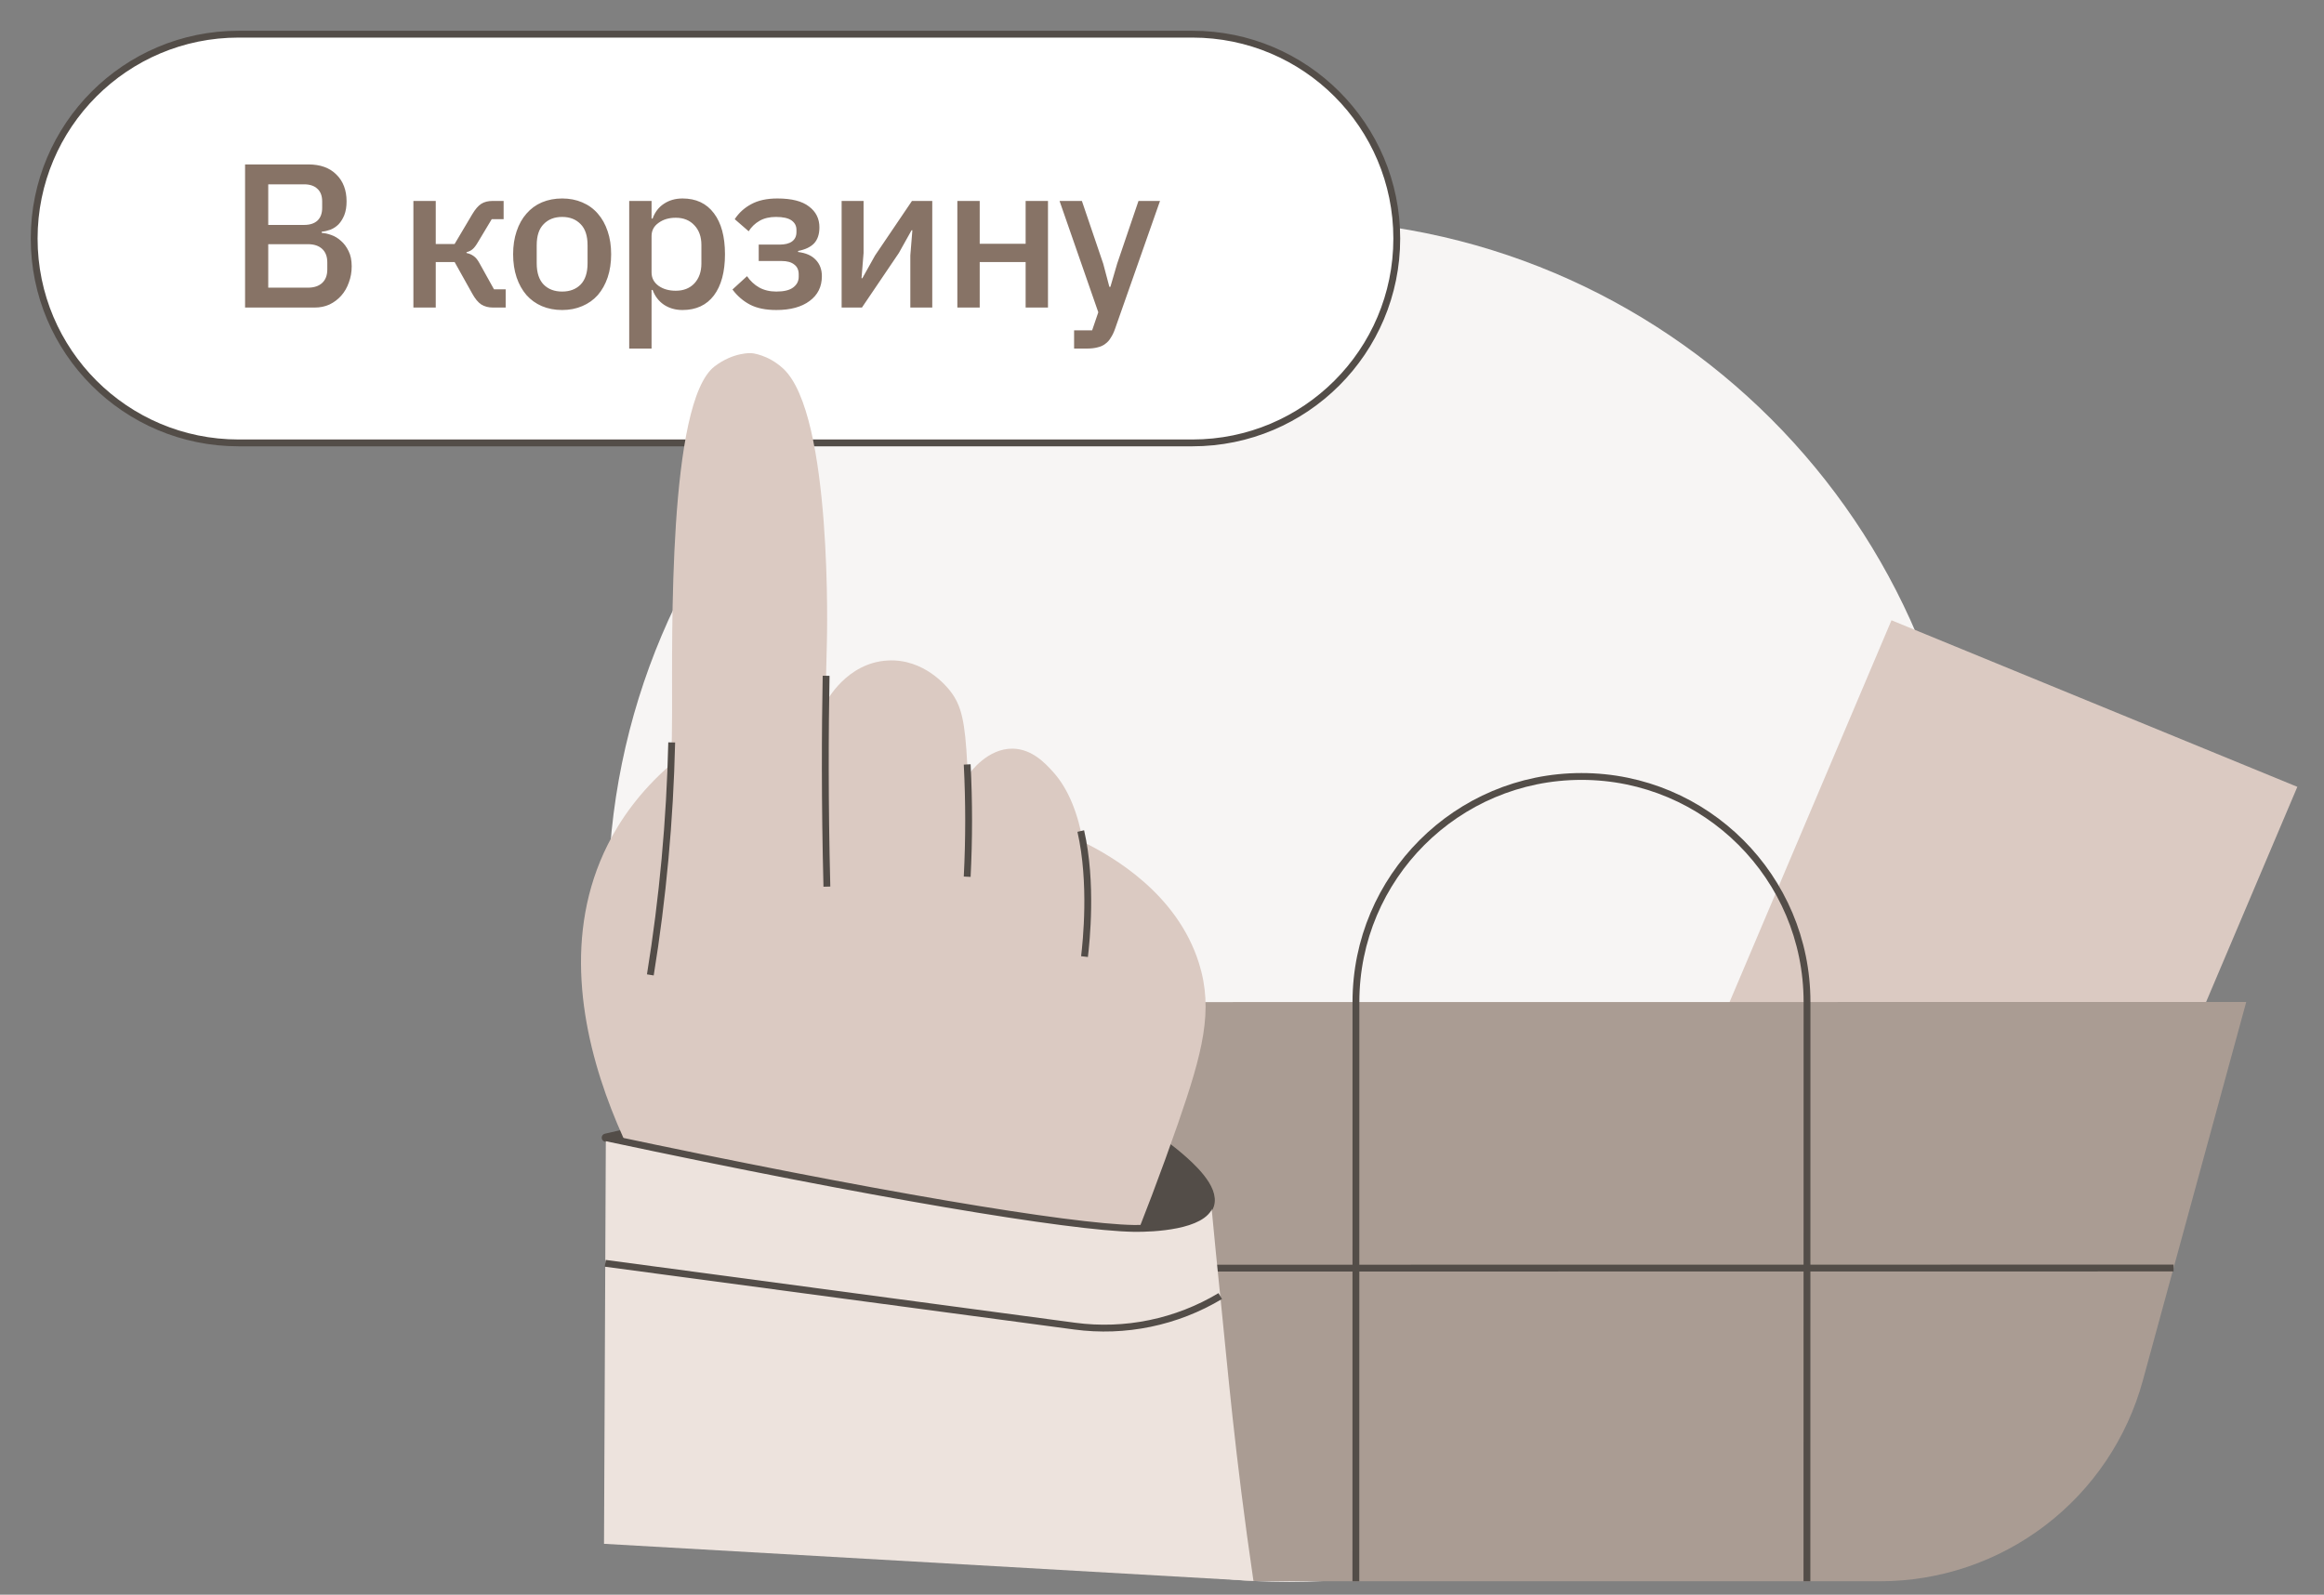 <svg width="102" height="70" viewBox="0 0 102 70" fill="none" xmlns="http://www.w3.org/2000/svg">
<rect x="0" y="0" width="102" height="70" fill="#808080" stroke="none"/>
<g clip-path="url(#clip0_11362_36313)">
<path d="M56.592 69.438C73.106 69.438 86.494 56.05 86.494 39.536C86.494 23.021 73.106 9.634 56.592 9.634C40.077 9.634 26.689 23.021 26.689 39.536C26.689 56.05 40.077 69.438 56.592 69.438Z" fill="#F7F5F4"/>
<path d="M100.83 34.538L83.017 27.227L71.411 54.598L89.224 61.908L100.83 34.538Z" fill="#DBCAC2"/>
<path d="M94.048 60.601L98.587 43.982L39.494 43.988L44.032 60.601C44.723 63.131 46.227 65.364 48.312 66.956C50.396 68.548 52.947 69.41 55.57 69.41H82.51C85.133 69.41 87.683 68.548 89.768 66.956C91.853 65.364 93.357 63.131 94.048 60.601Z" fill="#AA9C93"/>
<path d="M42.684 55.666L95.397 55.66M59.509 69.41L59.512 43.982C59.512 38.515 63.944 34.083 69.411 34.083C74.878 34.083 79.31 38.515 79.31 43.982M79.306 69.41L79.31 43.983" stroke="#534D48" stroke-width="0.3" stroke-miterlimit="10"/>
<path d="M52.334 1.5H10.471C5.516 1.5 1.5 5.516 1.5 10.471C1.5 15.425 5.516 19.441 10.471 19.441H52.334C57.288 19.441 61.304 15.425 61.304 10.471C61.304 5.516 57.288 1.5 52.334 1.5Z" fill="white" stroke="#534D48" stroke-width="0.3" stroke-linejoin="round"/>
<path opacity="0.7" d="M10.756 7.218H13.537C14.059 7.218 14.467 7.365 14.761 7.659C15.061 7.953 15.211 8.346 15.211 8.838C15.211 9.072 15.178 9.273 15.112 9.441C15.046 9.603 14.962 9.738 14.86 9.846C14.758 9.948 14.641 10.026 14.509 10.08C14.377 10.128 14.248 10.158 14.122 10.17V10.224C14.248 10.23 14.386 10.26 14.536 10.314C14.692 10.368 14.836 10.455 14.968 10.575C15.1 10.689 15.211 10.839 15.301 11.025C15.391 11.205 15.436 11.427 15.436 11.691C15.436 11.943 15.394 12.18 15.31 12.402C15.232 12.624 15.121 12.816 14.977 12.978C14.833 13.14 14.662 13.269 14.464 13.365C14.266 13.455 14.05 13.5 13.816 13.5H10.756V7.218ZM11.773 12.627H13.519C13.783 12.627 13.99 12.558 14.14 12.42C14.29 12.282 14.365 12.084 14.365 11.826V11.52C14.365 11.262 14.29 11.064 14.14 10.926C13.99 10.788 13.783 10.719 13.519 10.719H11.773V12.627ZM11.773 9.873H13.348C13.6 9.873 13.795 9.81 13.933 9.684C14.071 9.552 14.14 9.366 14.14 9.126V8.838C14.14 8.598 14.071 8.415 13.933 8.289C13.795 8.157 13.6 8.091 13.348 8.091H11.773V9.873ZM18.144 8.82H19.125V10.71H19.953L20.727 9.405C20.859 9.183 20.991 9.03 21.123 8.946C21.255 8.862 21.423 8.82 21.627 8.82H22.104V9.621H21.582L20.988 10.611C20.898 10.767 20.817 10.875 20.745 10.935C20.679 10.995 20.589 11.04 20.475 11.07V11.106C20.595 11.13 20.7 11.175 20.79 11.241C20.88 11.301 20.967 11.409 21.051 11.565L21.681 12.699H22.194V13.5H21.636C21.438 13.5 21.267 13.455 21.123 13.365C20.985 13.275 20.853 13.116 20.727 12.888L19.953 11.502H19.125V13.5H18.144V8.82ZM24.672 13.608C24.348 13.608 24.051 13.551 23.781 13.437C23.517 13.323 23.292 13.161 23.106 12.951C22.92 12.735 22.776 12.477 22.674 12.177C22.572 11.871 22.521 11.532 22.521 11.16C22.521 10.788 22.572 10.452 22.674 10.152C22.776 9.846 22.92 9.588 23.106 9.378C23.292 9.162 23.517 8.997 23.781 8.883C24.051 8.769 24.348 8.712 24.672 8.712C24.996 8.712 25.29 8.769 25.554 8.883C25.824 8.997 26.052 9.162 26.238 9.378C26.424 9.588 26.568 9.846 26.67 10.152C26.772 10.452 26.823 10.788 26.823 11.16C26.823 11.532 26.772 11.871 26.67 12.177C26.568 12.477 26.424 12.735 26.238 12.951C26.052 13.161 25.824 13.323 25.554 13.437C25.29 13.551 24.996 13.608 24.672 13.608ZM24.672 12.798C25.008 12.798 25.278 12.696 25.482 12.492C25.686 12.282 25.788 11.97 25.788 11.556V10.764C25.788 10.35 25.686 10.041 25.482 9.837C25.278 9.627 25.008 9.522 24.672 9.522C24.336 9.522 24.066 9.627 23.862 9.837C23.658 10.041 23.556 10.35 23.556 10.764V11.556C23.556 11.97 23.658 12.282 23.862 12.492C24.066 12.696 24.336 12.798 24.672 12.798ZM27.616 8.82H28.597V9.594H28.642C28.744 9.312 28.909 9.096 29.137 8.946C29.371 8.79 29.644 8.712 29.956 8.712C30.55 8.712 31.009 8.928 31.333 9.36C31.657 9.786 31.819 10.386 31.819 11.16C31.819 11.934 31.657 12.537 31.333 12.969C31.009 13.395 30.55 13.608 29.956 13.608C29.644 13.608 29.371 13.53 29.137 13.374C28.909 13.218 28.744 13.002 28.642 12.726H28.597V15.3H27.616V8.82ZM29.659 12.762C30.001 12.762 30.274 12.654 30.478 12.438C30.682 12.216 30.784 11.925 30.784 11.565V10.755C30.784 10.395 30.682 10.107 30.478 9.891C30.274 9.669 30.001 9.558 29.659 9.558C29.359 9.558 29.107 9.633 28.903 9.783C28.699 9.927 28.597 10.119 28.597 10.359V11.961C28.597 12.201 28.699 12.396 28.903 12.546C29.107 12.69 29.359 12.762 29.659 12.762ZM34.074 13.608C33.606 13.608 33.222 13.53 32.922 13.374C32.622 13.218 32.364 12.996 32.148 12.708L32.787 12.123C32.931 12.333 33.108 12.498 33.318 12.618C33.534 12.738 33.786 12.798 34.074 12.798C34.41 12.798 34.656 12.738 34.812 12.618C34.974 12.498 35.055 12.342 35.055 12.15V12.042C35.055 11.85 34.989 11.706 34.857 11.61C34.731 11.508 34.548 11.457 34.308 11.457H33.3V10.737H34.209C34.449 10.737 34.632 10.692 34.758 10.602C34.89 10.506 34.956 10.368 34.956 10.188V10.089C34.956 9.915 34.884 9.777 34.74 9.675C34.596 9.573 34.368 9.522 34.056 9.522C33.774 9.522 33.534 9.579 33.336 9.693C33.138 9.807 32.979 9.96 32.859 10.152L32.247 9.621C32.427 9.345 32.667 9.126 32.967 8.964C33.273 8.796 33.657 8.712 34.119 8.712C34.743 8.712 35.205 8.829 35.505 9.063C35.811 9.291 35.964 9.597 35.964 9.981C35.964 10.281 35.886 10.515 35.73 10.683C35.574 10.845 35.34 10.956 35.028 11.016V11.061C35.37 11.103 35.628 11.217 35.802 11.403C35.982 11.589 36.072 11.829 36.072 12.123C36.072 12.585 35.892 12.948 35.532 13.212C35.178 13.476 34.692 13.608 34.074 13.608ZM36.939 8.82H37.902V11.106L37.812 12.213H37.848L38.406 11.214L40.026 8.82H40.917V13.5H39.954V11.214L40.044 10.107H40.008L39.45 11.106L37.83 13.5H36.939V8.82ZM42.018 8.82H42.999V10.701H45.015V8.82H45.996V13.5H45.015V11.502H42.999V13.5H42.018V8.82ZM49.968 8.82H50.913L48.942 14.427C48.888 14.583 48.825 14.715 48.753 14.823C48.687 14.937 48.606 15.027 48.51 15.093C48.42 15.165 48.309 15.216 48.177 15.246C48.045 15.282 47.889 15.3 47.709 15.3H47.142V14.499H47.934L48.204 13.707L46.503 8.82H47.484L48.42 11.574L48.69 12.591H48.735L49.032 11.574L49.968 8.82Z" fill="#553826"/>
<path d="M43.8 48.037C45.036 48.088 48.89 48.301 51.745 50.75C52.223 51.159 53.345 52.141 53.106 52.898C52.812 53.826 50.632 53.934 49.764 53.92C46.974 53.875 38.266 52.426 26.589 49.939C30.265 49.08 37.012 47.755 43.8 48.037Z" fill="#534D48" stroke="#534D48" stroke-width="0.359" stroke-linecap="round" stroke-linejoin="round"/>
<path d="M51.697 49.332C50.238 53.527 48.552 57.64 46.646 61.651L30.22 54.867C29.811 54.329 22.77 44.844 26.676 37.072C27.204 36.022 28.048 34.768 29.455 33.549C29.486 32.709 29.498 31.934 29.498 31.224C29.508 27.936 29.314 17.642 31.364 16.082C32.196 15.445 32.98 15.501 32.98 15.501C32.98 15.501 33.693 15.551 34.371 16.176C36.558 18.186 36.293 28.137 36.293 28.137C36.271 28.924 36.252 29.834 36.24 30.852C36.277 30.78 37.152 29.096 38.956 28.993C40.553 28.902 41.549 30.134 41.699 30.324C42.206 30.974 42.356 31.671 42.453 33.556C42.462 33.715 42.468 33.881 42.474 34.053C42.599 33.874 43.353 32.846 44.45 32.862C45.306 32.877 45.89 33.521 46.212 33.874C46.928 34.662 47.325 35.787 47.534 36.956C48.85 37.603 51.665 39.231 52.622 42.278C53.272 44.356 52.781 46.2 51.697 49.332Z" fill="#DBCAC2"/>
<path d="M29.481 32.589C29.403 36.008 29.09 39.417 28.543 42.793M36.292 38.919C36.197 35.189 36.213 32.049 36.258 29.663M42.45 38.484C42.534 36.842 42.534 35.197 42.45 33.555M47.599 41.99C47.672 41.368 47.956 38.76 47.435 36.479" stroke="#534D48" stroke-width="0.3" stroke-miterlimit="10"/>
<path d="M26.51 67.766L55.014 69.397C54.193 63.815 53.868 59.902 53.601 57.323C53.439 55.76 53.286 54.207 53.141 52.663C53.141 52.675 53.139 52.708 53.134 52.744C53.132 52.773 53.129 52.801 53.123 52.83C53.119 52.853 53.113 52.876 53.105 52.898C52.813 53.825 50.634 53.934 49.764 53.92C46.974 53.876 38.268 52.427 26.59 49.94L26.51 67.766Z" fill="#EDE3DD"/>
<path d="M53.556 56.891C51.636 58.042 49.382 58.507 47.163 58.21L26.564 55.453" stroke="#534D48" stroke-width="0.3" stroke-miterlimit="10"/>
<path d="M51.745 50.75C52.223 51.16 53.345 52.142 53.106 52.898C52.812 53.826 50.632 53.935 49.764 53.921C46.974 53.876 38.266 52.426 26.589 49.94" stroke="#534D48" stroke-width="0.3" stroke-linecap="round" stroke-linejoin="round"/>
</g>
<defs>
<clipPath id="clip0_11362_36313">
<rect width="101" height="69" fill="white" transform="translate(0.5 0.5)"/>
</clipPath>
</defs>
</svg>
